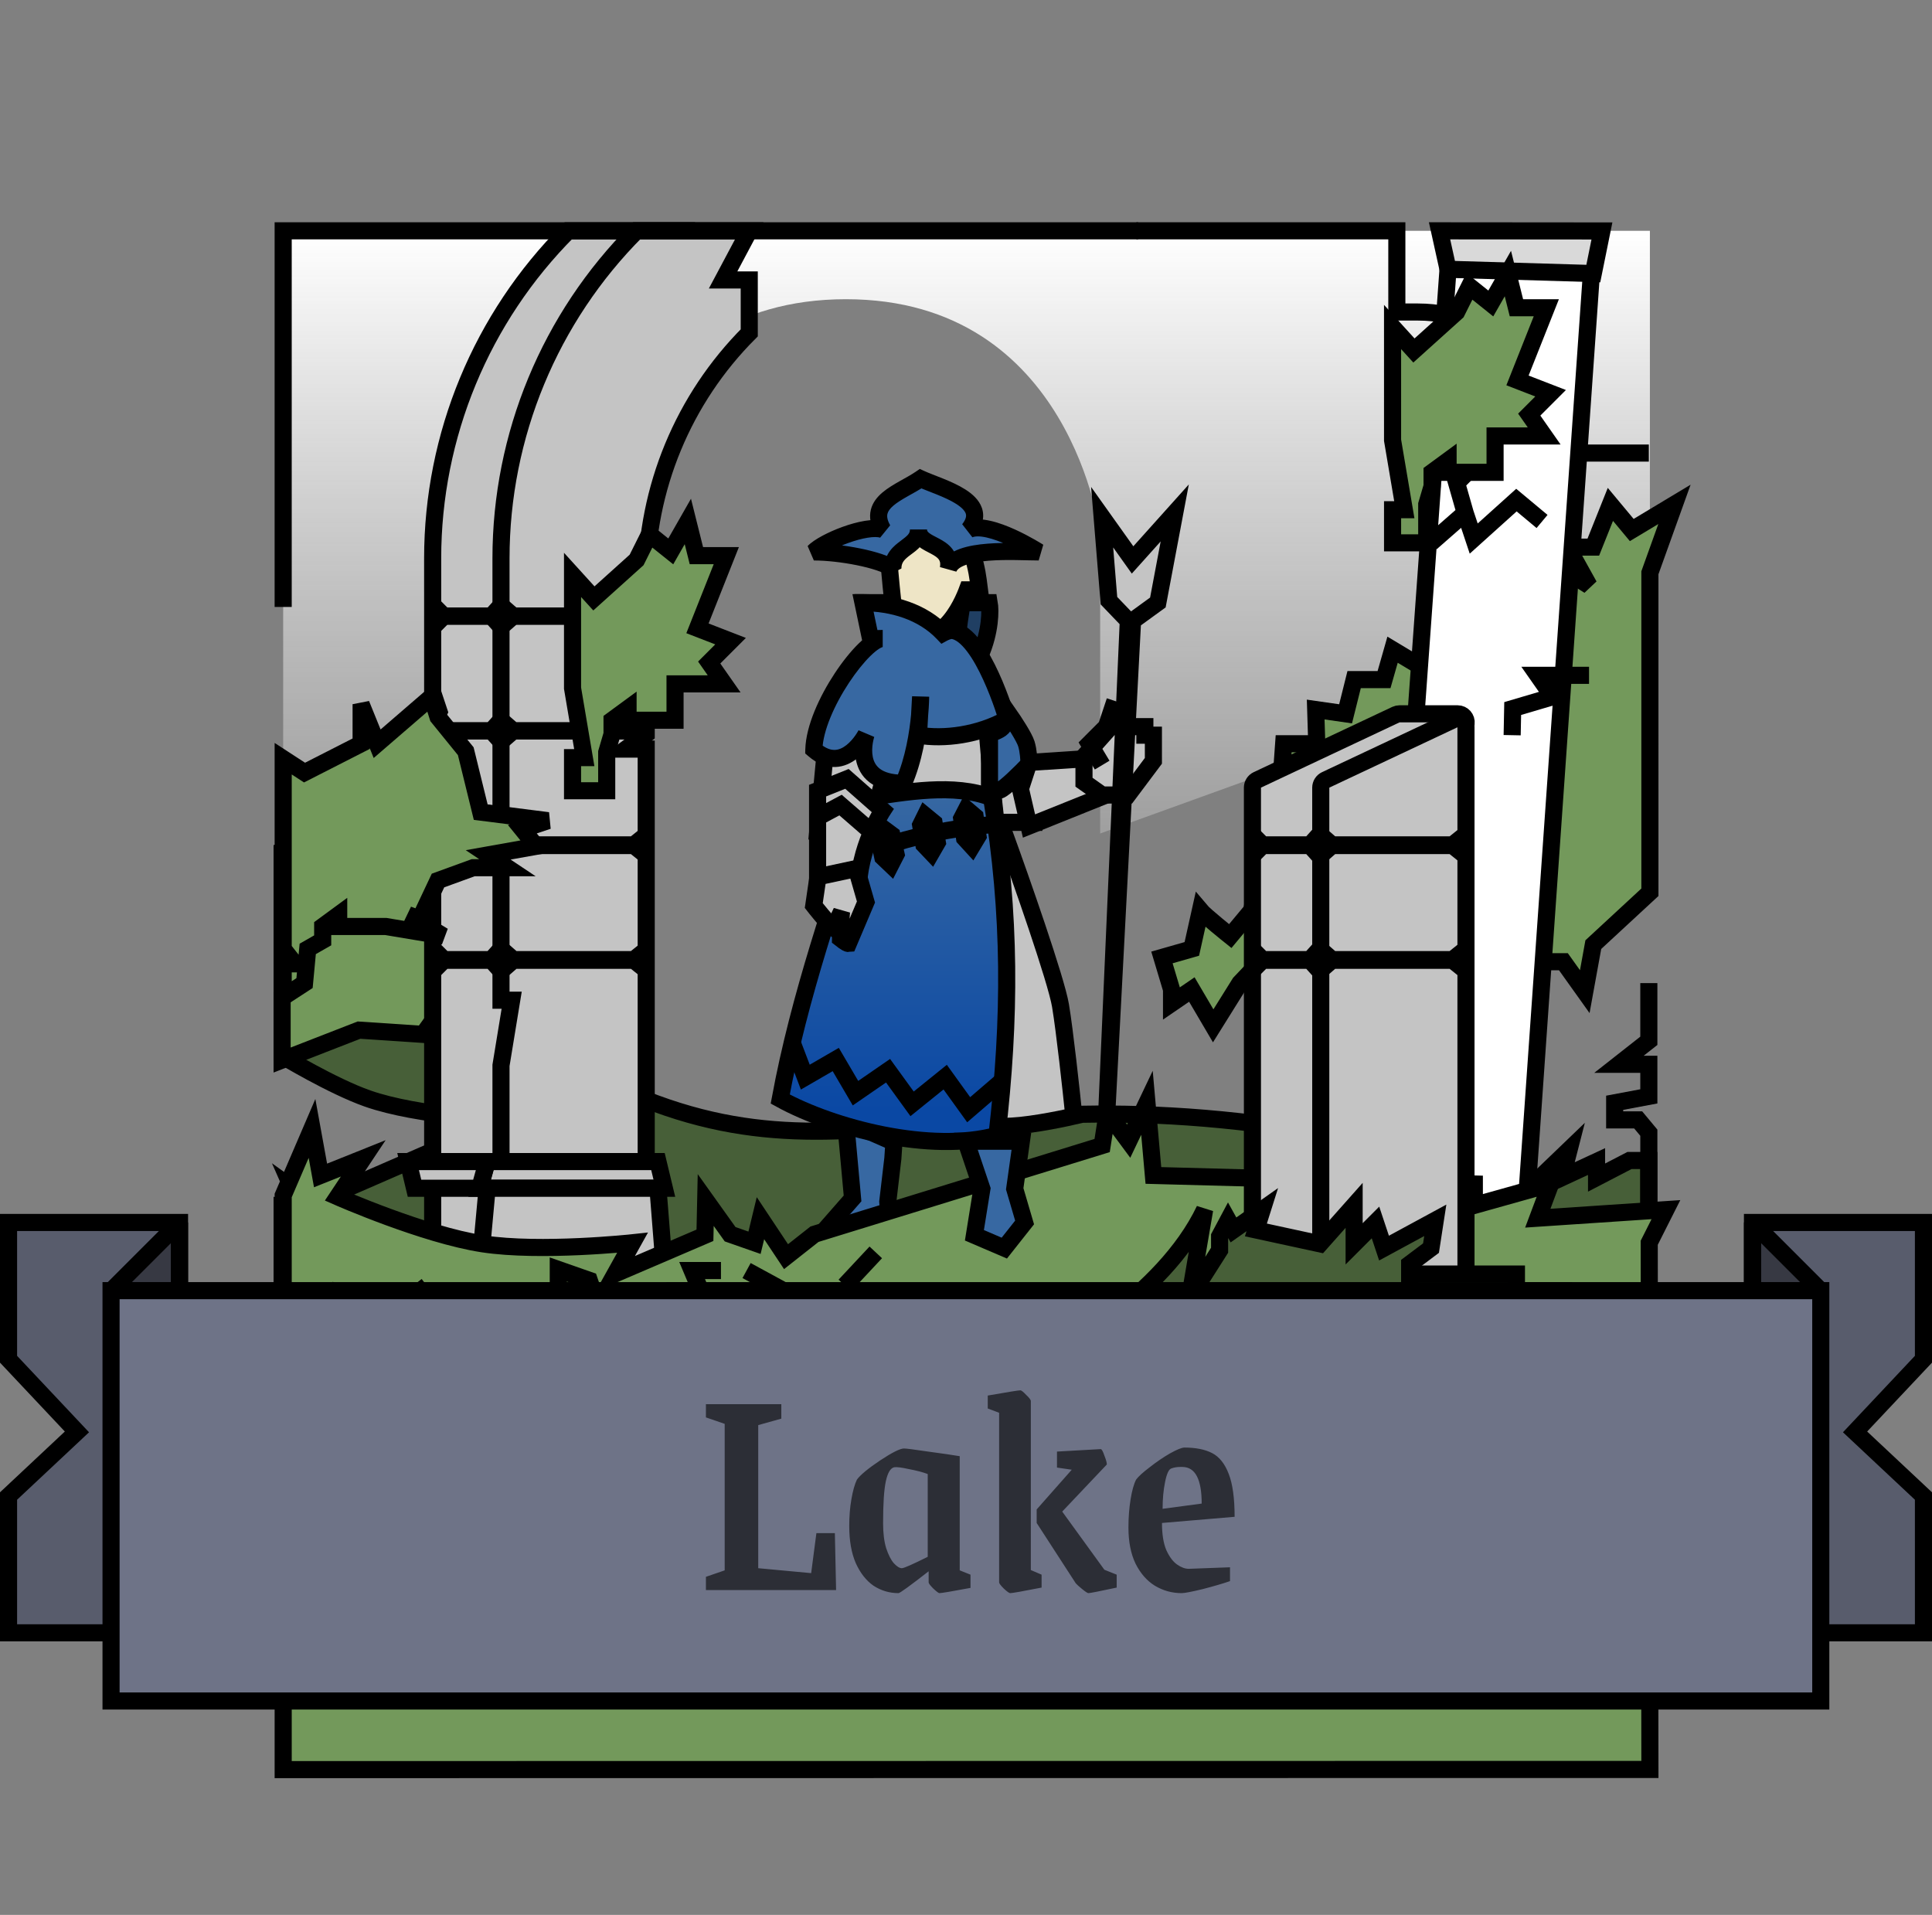 <svg width="226" height="224" viewBox="0 0 226 224" fill="none" xmlns="http://www.w3.org/2000/svg">
<rect x="0" y="0" width="226" height="224" fill="#808080" stroke="none"/>
<path d="M33.125 27H193L193 74.25L128.694 97.5L128.694 62.5C128.694 62.5 125.428 35 98.949 35C72.469 35 67.834 62.5 67.834 62.5L33.125 99.851L33.125 27Z" fill="url(#paint0_linear_3653_100595)"/>
<path d="M132.922 27L163.398 27L163.398 36.5L165.883 36.5C174.996 36.5 182.383 43.887 182.383 53V53L192.875 53" stroke="black" stroke-width="2"/>
<path d="M186.761 135.875L186.761 137.75L190.615 135.75H192.876L192.876 175H33.001L33.001 141.375L35.618 142.25L34.19 139L37.521 141.375L37.521 139.875L40.614 139L58.98 131C58.98 131 48.955 130.596 42.993 128.5C38.876 127.053 33 123.5 33 123.5L33 117L50.487 116C50.487 116 64.005 123.775 73.969 128C103.445 140.5 117.434 120 179.386 138.5L183.55 134.5L182.717 137.75L186.761 135.875Z" fill="#475F38" stroke="black" stroke-width="2"/>
<path d="M145.038 115L147.411 112.5H182.884L185.382 116L186.381 110.5L193.001 104.375L193 67L195.873 59L190.877 62L188.379 59L186.381 64H183.383L185.881 68.5L183.508 67L165.397 77.5L162.899 76L161.9 79.5H158.402L157.403 83.5L153.906 83L154.031 87H150.159L149.909 90.5L146.412 106.5L143.914 109.5C143.914 109.5 140.916 107.1 140.417 106.5L139.417 111L135.92 112L137.044 115.75L137.044 117.375L139.418 115.75L141.916 120L145.038 115Z" fill="#73995B" stroke="black" stroke-width="2"/>
<path d="M61.291 94.563L58.73 95L33.001 99.688L33.001 124L41.994 120.5L49.488 121L62.415 103L59.168 102.563H58.293L59.168 101.438L59.168 99.875L59.792 96.938L61.291 94.563Z" fill="#73995B" stroke="black" stroke-width="2"/>
<path d="M161.899 149.613L176.846 150.68C177.397 150.72 177.876 150.304 177.914 149.753L186.347 29.269C186.388 28.69 185.929 28.199 185.349 28.199L170.552 28.199C170.028 28.199 169.592 28.604 169.555 29.127L160.972 148.543C160.933 149.095 161.348 149.573 161.899 149.613Z" fill="white" stroke="black" stroke-width="2"/>
<path d="M187.39 27.017L168.394 27.001L169.388 31.5L186.38 32L187.39 27.017Z" fill="#D9D9D9" stroke="black" stroke-width="2"/>
<path d="M115.997 91.617L116.507 96.198L120.932 96.198L120.932 89.867C118.986 89.867 116.927 88.01 116.927 88.01L115.997 91.617Z" fill="#C4C4C4" stroke="black" stroke-width="2"/>
<path d="M67.599 148.5H50.612L50.612 95.688L50.612 84.75L51.361 83.25L50.612 81L50.612 69.281L50.611 65.317C50.611 50.947 56.317 37.165 66.474 27H79.651L76.591 32.75H79.651L79.651 38.938C71.933 46.661 67.598 57.134 67.598 68.052L67.599 148.5Z" fill="#C4C4C4" stroke="black" stroke-width="2"/>
<path d="M75.592 148.5H58.606L58.605 124.625L59.855 117H58.605L58.605 95.688L58.605 65.317C58.605 50.947 64.311 37.165 74.468 27H87.645L84.585 32.75H87.645L87.645 38.938C79.927 46.661 75.592 57.134 75.592 68.052L75.592 75.375L75.592 85.875L73.219 87.625H75.592L75.592 99.75L75.592 148.5Z" fill="#C4C4C4" stroke="black" stroke-width="2"/>
<path d="M76.966 135.875H56.982L56.107 139H77.716L76.966 135.875Z" fill="#C4C4C4" stroke="black" stroke-width="2"/>
<path d="M47.739 135.875H56.982L56.108 139H48.489L47.739 135.875Z" fill="#C4C4C4" stroke="black" stroke-width="2"/>
<path d="M76.966 139H56.982L56.108 148.5H77.716L76.966 139Z" fill="#C4C4C4" stroke="black" stroke-width="2"/>
<path d="M115.717 70.5H101.353L103.445 76.656H114.655C115.879 73.856 115.873 71.385 115.717 70.5Z" fill="#203F63" stroke="black" stroke-width="2"/>
<path d="M112.126 74.313C111.976 73.963 112.396 71.417 112.625 70.188H107.692L107.692 74.313H112.126Z" fill="#EEE5C6" stroke="black" stroke-width="2"/>
<path d="M95.951 144.5L99.729 140.187L98.906 131.13L104.569 133.625L104.445 135.5L103.851 140.562L103.945 142L95.951 144.5Z" fill="#3768A2" stroke="black" stroke-width="2"/>
<path d="M185.881 79H179.885L181.634 81.5L176.95 82.883L176.888 86" stroke="black" stroke-width="2"/>
<path d="M124.054 117.625C123.555 114.625 119.433 102.875 117.434 97.375L116.435 96.5L115.436 85L101.447 84L111.564 131.75H117.435C119.683 131.8 123.825 130.979 125.616 130.563C125.303 127.5 124.554 120.625 124.054 117.625Z" fill="#C4C4C4" stroke="black" stroke-width="2"/>
<path d="M105.506 71C104.548 71.287 104.548 71.287 104.548 71.287L104.548 71.288L104.548 71.289L104.549 71.291L104.552 71.299L104.56 71.326C104.567 71.35 104.577 71.383 104.591 71.424C104.617 71.507 104.655 71.624 104.703 71.763C104.798 72.041 104.934 72.417 105.098 72.799C105.257 73.172 105.46 73.593 105.694 73.937C105.811 74.108 105.962 74.299 106.152 74.458C106.333 74.61 106.647 74.813 107.067 74.813C109.474 74.813 111.076 72.93 111.989 71.425C112.468 70.636 112.818 69.856 113.047 69.276C113.085 69.179 113.121 69.086 113.153 69H113.437H114.574L114.429 67.872C114.298 66.853 113.965 65.167 113.306 63.706C112.686 62.331 111.554 60.688 109.628 60.688C108.072 60.688 106.811 61.314 105.889 62.058C104.979 62.794 104.356 63.677 104.046 64.311L103.936 64.535L103.944 64.784C103.977 65.739 104.121 67.333 104.253 68.662C104.32 69.332 104.385 69.944 104.433 70.389C104.457 70.611 104.477 70.792 104.49 70.917L104.507 71.061L104.511 71.099L104.512 71.109L104.512 71.112L104.512 71.112L104.512 71.112L105.506 71ZM105.506 71L104.548 71.287L104.522 71.201L104.512 71.112L105.506 71Z" fill="#EEE5C6" stroke="black" stroke-width="2"/>
<path d="M91.268 128.562C97.476 131.975 108.879 134.937 116.623 132.812C118.212 119.122 118.258 106.985 115.998 93.312C111.524 91.59 106.022 92.668 101.385 93.312C97.563 105.058 93.52 116.421 91.268 128.562Z" fill="url(#paint1_linear_3653_100595)" stroke="black" stroke-width="2"/>
<path d="M120.057 87C119.807 86.2 118.579 84.334 117.996 83.5C117.892 83.792 117.622 84.488 117.372 84.938C117.122 85.388 116.185 85.709 115.748 85.813L115.748 92.438C115.915 92.5 116.385 92.588 116.935 92.438C117.484 92.288 119.454 90.334 120.369 89.375C120.369 88.917 120.307 87.8 120.057 87Z" fill="#3768A2" stroke="black" stroke-width="2"/>
<path d="M101.469 84.398L96.781 85.344L95.651 97.299L101.95 97.895C102.446 92.637 104.819 87.25 104.819 87.25L101.469 84.398Z" fill="#C4C4C4" stroke="black" stroke-width="2"/>
<path d="M128.925 88.625L120.369 89.188L119.365 92.277L120.369 96.625L128.925 93.188L128.925 90.906L128.925 88.625Z" fill="#C4C4C4" stroke="black" stroke-width="2"/>
<path d="M102.946 75C104.32 75.167 107.442 76.088 108.941 78.438C110.44 80.788 111.98 84.292 112.563 85.75" stroke="black" stroke-width="2"/>
<path d="M92.704 122.063L94.203 126L97.763 123.938L100.073 127.875L103.883 125.25L106.693 129.125L110.565 126L113.313 129.813L117.31 126.375" stroke="black" stroke-width="2"/>
<path d="M112.492 95.754L113.057 94.66L114.068 95.522L114.405 97.809L113.696 98.988L112.83 98.042L112.492 95.754Z" stroke="black" stroke-width="2"/>
<path d="M107.695 96.522L108.24 95.418L109.266 96.261L109.645 98.542L108.957 99.733L108.074 98.803L107.695 96.522Z" stroke="black" stroke-width="2"/>
<path d="M116.435 96.438C116.435 96.438 108.754 96.875 102.134 99.5" stroke="black" stroke-width="2"/>
<path d="M102.773 98.009L103.262 96.879L104.329 97.67L104.821 99.929L104.193 101.154L103.265 100.269L102.773 98.009Z" stroke="black" stroke-width="2"/>
<path d="M99.073 91.112L95.639 92.487L95.639 95.611L95.639 104.424H100.385C100.385 99.174 103.258 94.799 103.258 94.799L99.073 91.112Z" fill="#C4C4C4"/>
<path d="M95.639 95.611L98.324 94.174L101.87 97.253M95.639 92.487L99.073 91.112L103.258 94.799C103.258 94.799 100.385 99.174 100.385 104.424C98.324 104.424 97.45 104.424 95.639 104.424L95.639 92.487Z" stroke="black" stroke-width="2"/>
<path d="M95.193 105.928L95.684 102.563L100.173 101.6L101.298 105.513L99.24 110.365C99.053 110.384 98.319 109.796 98.319 109.796C98.319 109.796 98.337 107.576 98.442 106.637L97.534 108.558C96.805 108.011 95.193 105.928 95.193 105.928Z" fill="#C4C4C4" stroke="black" stroke-width="2"/>
<path d="M95.202 87.687C95.327 82.687 101.134 74.688 103.258 74.688C102.612 74.688 101.839 74.755 101.839 74.755L100.947 70.5C104.355 70.5 107.919 71.536 110.315 74.062C110.544 73.938 111.089 73.7 111.439 73.75C114.932 74.249 117.809 84.125 117.809 84.125C114.437 86 110.44 86.5 107.442 86L107.572 83.668C107.385 85.706 106.909 88.85 105.694 91.625C99.324 91.625 101.322 85.875 101.322 85.875C101.322 85.875 98.824 90.812 95.202 87.687Z" fill="#3768A2"/>
<path d="M107.442 61.938C107.442 64.063 111.439 63.5 110.939 66.5C111.939 64 118.815 64.563 121.501 64.563C121.501 64.563 115.748 60.875 113.343 61.938C115.99 58.547 110.054 57.09 107.692 56C105.275 57.641 101.43 58.686 103.258 61.938C101.259 61.313 96.326 63.375 95.202 64.563C98.262 64.563 102.946 65.438 104.444 66.5C104.444 64 107.442 64.063 107.442 61.938Z" fill="#3768A2"/>
<path d="M95.202 87.687L94.202 87.662L94.19 88.135L94.549 88.445L95.202 87.687ZM101.322 85.875L102.267 86.203L100.43 85.424L101.322 85.875ZM105.694 91.625L105.694 92.625H106.347L106.61 92.026L105.694 91.625ZM107.692 81.5L108.692 81.5L106.693 81.445L107.692 81.5ZM107.442 86L106.444 85.945L106.394 86.839L107.278 86.987L107.442 86ZM111.439 73.75L111.58 72.76L111.58 72.76L111.439 73.75ZM110.315 74.062L109.589 74.751L110.118 75.309L110.794 74.94L110.315 74.062ZM100.947 70.5L100.947 69.5L99.716 69.5L99.969 70.705L100.947 70.5ZM101.839 74.755L100.86 74.96L101.042 75.828L101.926 75.751L101.839 74.755ZM110.939 66.5L109.953 66.336L111.868 66.871L110.939 66.5ZM104.444 66.5L103.866 67.316L105.444 66.5H104.444ZM113.343 61.938L112.555 61.322L113.748 62.852L113.343 61.938ZM121.501 64.563L121.501 65.563L122.04 63.721L121.501 64.563ZM95.202 64.563L94.475 63.875L95.202 65.563L95.202 64.563ZM103.258 61.938L102.959 62.892L104.129 61.448L103.258 61.938ZM117.809 84.125L118.295 84.999L118.992 84.611L118.769 83.845L117.809 84.125ZM107.692 56L108.111 55.092L107.597 54.855L107.13 55.173L107.692 56ZM103.258 73.688C102.71 73.688 102.192 73.931 101.774 74.195C101.331 74.474 100.874 74.858 100.421 75.301C99.513 76.191 98.54 77.406 97.646 78.761C95.884 81.431 94.272 84.875 94.202 87.662L96.201 87.712C96.257 85.5 97.611 82.444 99.315 79.863C100.153 78.594 101.039 77.496 101.821 76.73C102.213 76.345 102.558 76.065 102.841 75.887C103.147 75.694 103.275 75.688 103.258 75.688L103.258 73.688ZM94.549 88.445C95.603 89.354 96.674 89.755 97.718 89.722C98.741 89.69 99.593 89.245 100.237 88.74C100.88 88.237 101.37 87.632 101.693 87.172C101.857 86.939 101.984 86.735 102.071 86.586C102.114 86.511 102.148 86.45 102.172 86.406C102.184 86.384 102.194 86.366 102.201 86.353C102.204 86.346 102.207 86.34 102.209 86.336C102.211 86.334 102.211 86.332 102.212 86.33C102.213 86.329 102.213 86.329 102.213 86.328C102.214 86.328 102.214 86.327 102.214 86.327C102.214 86.327 102.214 86.326 101.322 85.875C100.43 85.424 100.43 85.423 100.43 85.423C100.43 85.423 100.43 85.422 100.43 85.422C100.43 85.422 100.431 85.422 100.431 85.422C100.431 85.421 100.431 85.421 100.431 85.421C100.431 85.422 100.43 85.423 100.429 85.426C100.426 85.431 100.421 85.44 100.414 85.453C100.399 85.48 100.376 85.522 100.344 85.576C100.28 85.685 100.184 85.842 100.057 86.023C99.798 86.391 99.438 86.826 99.004 87.166C98.57 87.505 98.118 87.709 97.655 87.723C97.211 87.737 96.612 87.583 95.855 86.93L94.549 88.445ZM106.61 92.026C107.888 89.107 108.377 85.838 108.567 83.759L106.576 83.576C106.393 85.573 105.93 88.594 104.778 91.224L106.61 92.026ZM108.567 83.759C108.629 83.083 108.66 82.523 108.676 82.131C108.684 81.935 108.688 81.78 108.69 81.673C108.691 81.619 108.691 81.577 108.691 81.548C108.692 81.534 108.692 81.523 108.692 81.514C108.692 81.51 108.692 81.507 108.692 81.505C108.692 81.504 108.692 81.503 108.692 81.502C108.692 81.501 108.692 81.501 108.692 81.501C108.692 81.501 108.692 81.501 108.692 81.5C108.692 81.5 108.692 81.5 108.692 81.5C108.692 81.5 108.692 81.5 107.692 81.5C106.692 81.5 106.692 81.5 106.692 81.5C106.692 81.5 106.692 81.5 106.692 81.5C106.692 81.5 106.692 81.5 106.692 81.5C106.692 81.5 106.692 81.5 106.692 81.5C106.692 81.5 106.692 81.5 106.692 81.5C106.692 81.501 106.692 81.503 106.692 81.506C106.692 81.511 106.692 81.519 106.692 81.53C106.691 81.553 106.691 81.588 106.69 81.635C106.688 81.73 106.685 81.87 106.678 82.052C106.663 82.415 106.634 82.939 106.576 83.576L108.567 83.759ZM106.693 81.445L106.573 83.612L108.57 83.723L108.69 81.555L106.693 81.445ZM106.573 83.612L106.444 85.945L108.441 86.055L108.57 83.723L106.573 83.612ZM111.58 72.76C111.167 72.701 110.759 72.812 110.519 72.891C110.246 72.981 109.997 73.097 109.836 73.185L110.794 74.94C110.862 74.903 111 74.838 111.144 74.79C111.215 74.767 111.271 74.753 111.311 74.747C111.356 74.739 111.346 74.747 111.297 74.74L111.58 72.76ZM99.969 70.705L100.86 74.96L102.817 74.55L101.926 70.295L99.969 70.705ZM101.839 74.755C101.926 75.751 101.925 75.751 101.925 75.751C101.925 75.751 101.925 75.751 101.925 75.751C101.925 75.751 101.925 75.751 101.925 75.751C101.925 75.751 101.925 75.751 101.926 75.751C101.926 75.751 101.926 75.751 101.927 75.751C101.928 75.751 101.93 75.751 101.932 75.751C101.937 75.75 101.945 75.749 101.955 75.749C101.976 75.747 102.007 75.745 102.046 75.742C102.125 75.736 102.236 75.727 102.368 75.719C102.633 75.703 102.965 75.688 103.258 75.688L103.258 73.688C102.905 73.688 102.527 73.706 102.245 73.723C102.102 73.732 101.98 73.741 101.893 73.747C101.85 73.751 101.815 73.753 101.791 73.755C101.779 73.756 101.77 73.757 101.763 73.758C101.76 73.758 101.757 73.758 101.755 73.758C101.754 73.758 101.754 73.759 101.753 73.759C101.753 73.759 101.753 73.759 101.752 73.759C101.752 73.759 101.752 73.759 101.752 73.759C101.752 73.759 101.752 73.759 101.752 73.759C101.752 73.759 101.752 73.759 101.839 74.755ZM111.926 66.664C112.09 65.676 111.89 64.863 111.401 64.217C110.954 63.626 110.326 63.263 109.849 63.008C109.298 62.714 108.955 62.561 108.683 62.344C108.479 62.181 108.442 62.08 108.442 61.938H106.442C106.442 62.858 106.905 63.484 107.435 63.907C107.897 64.275 108.522 64.567 108.907 64.773C109.367 65.018 109.645 65.21 109.806 65.424C109.926 65.582 110.038 65.824 109.953 66.336L111.926 66.664ZM106.442 61.938C106.442 62.417 106.191 62.642 105.343 63.279C104.585 63.847 103.444 64.722 103.444 66.5H105.444C105.444 65.778 105.802 65.434 106.544 64.878C107.195 64.389 108.442 63.583 108.442 61.938H106.442ZM101.322 85.875C100.377 85.547 100.377 85.547 100.377 85.548C100.377 85.548 100.377 85.549 100.377 85.549C100.376 85.55 100.376 85.55 100.376 85.552C100.375 85.553 100.374 85.556 100.373 85.558C100.372 85.564 100.369 85.57 100.367 85.579C100.361 85.595 100.354 85.616 100.346 85.643C100.329 85.697 100.307 85.771 100.283 85.863C100.233 86.047 100.172 86.305 100.122 86.613C100.024 87.219 99.958 88.07 100.14 88.952C100.325 89.849 100.775 90.805 101.718 91.522C102.651 92.233 103.957 92.625 105.694 92.625L105.694 90.625C104.246 90.625 103.412 90.299 102.929 89.931C102.455 89.57 102.21 89.088 102.098 88.548C101.984 87.992 102.019 87.406 102.096 86.934C102.134 86.703 102.179 86.512 102.214 86.381C102.232 86.316 102.247 86.267 102.256 86.236C102.261 86.221 102.264 86.21 102.266 86.205C102.267 86.202 102.268 86.2 102.268 86.2C102.268 86.2 102.268 86.2 102.267 86.201C102.267 86.201 102.267 86.201 102.267 86.202C102.267 86.202 102.267 86.202 102.267 86.202C102.267 86.203 102.267 86.203 101.322 85.875ZM113.748 62.852C114.048 62.719 114.595 62.692 115.414 62.875C116.197 63.051 117.071 63.382 117.91 63.762C118.743 64.14 119.509 64.552 120.069 64.872C120.348 65.031 120.573 65.166 120.728 65.26C120.806 65.307 120.865 65.344 120.905 65.369C120.924 65.381 120.939 65.391 120.949 65.397C120.953 65.4 120.957 65.402 120.959 65.403C120.96 65.404 120.961 65.404 120.961 65.404C120.961 65.405 120.961 65.405 120.961 65.405C120.961 65.405 120.961 65.405 120.961 65.405C120.961 65.405 120.961 65.404 121.501 64.563C122.04 63.721 122.04 63.721 122.04 63.721C122.04 63.721 122.04 63.72 122.039 63.72C122.039 63.72 122.039 63.72 122.038 63.719C122.037 63.719 122.036 63.718 122.034 63.717C122.03 63.715 122.025 63.711 122.019 63.707C122.007 63.7 121.989 63.688 121.966 63.674C121.92 63.645 121.854 63.604 121.769 63.552C121.6 63.449 121.358 63.304 121.06 63.135C120.465 62.795 119.643 62.352 118.737 61.941C117.837 61.533 116.823 61.141 115.851 60.924C114.915 60.714 113.841 60.624 112.939 61.023L113.748 62.852ZM105.023 65.684C104.527 65.332 103.841 65.041 103.113 64.8C102.367 64.553 101.505 64.334 100.606 64.153C98.815 63.791 96.811 63.563 95.202 63.563L95.202 65.563C96.652 65.563 98.52 65.772 100.211 66.113C101.053 66.283 101.834 66.483 102.483 66.698C103.151 66.92 103.613 67.136 103.866 67.316L105.023 65.684ZM95.928 65.25C96.095 65.074 96.497 64.783 97.127 64.444C97.732 64.119 98.472 63.789 99.241 63.511C100.013 63.233 100.791 63.016 101.475 62.904C102.186 62.788 102.684 62.806 102.959 62.892L103.556 60.983C102.833 60.757 101.964 60.798 101.153 60.93C100.315 61.067 99.414 61.322 98.562 61.63C97.708 61.938 96.878 62.307 96.18 62.683C95.507 63.045 94.87 63.458 94.475 63.875L95.928 65.25ZM117.809 84.125C118.769 83.845 118.769 83.845 118.769 83.845C118.769 83.845 118.769 83.845 118.769 83.844C118.769 83.844 118.768 83.843 118.768 83.842C118.768 83.841 118.767 83.839 118.766 83.836C118.765 83.83 118.762 83.822 118.759 83.812C118.753 83.792 118.744 83.762 118.733 83.724C118.71 83.648 118.676 83.538 118.632 83.399C118.544 83.12 118.415 82.723 118.249 82.246C117.919 81.294 117.439 80.013 116.843 78.71C116.252 77.414 115.529 76.056 114.703 74.975C113.909 73.936 112.864 72.944 111.58 72.76L111.297 74.74C111.76 74.806 112.385 75.236 113.113 76.189C113.809 77.099 114.46 78.304 115.024 79.54C115.585 80.768 116.042 81.987 116.36 82.902C116.519 83.359 116.642 83.737 116.725 84.001C116.766 84.132 116.798 84.235 116.819 84.304C116.829 84.338 116.837 84.364 116.842 84.381C116.844 84.39 116.846 84.396 116.847 84.4C116.848 84.402 116.848 84.403 116.849 84.404C116.849 84.404 116.849 84.405 116.849 84.405C116.849 84.405 116.849 84.405 116.849 84.405C116.849 84.405 116.849 84.405 117.809 84.125ZM107.273 56.908C107.89 57.193 108.777 57.518 109.568 57.838C110.406 58.177 111.215 58.539 111.858 58.949C112.524 59.374 112.857 59.755 112.966 60.064C113.042 60.281 113.076 60.656 112.555 61.322L114.132 62.553C114.935 61.524 115.219 60.446 114.853 59.401C114.519 58.45 113.716 57.762 112.934 57.263C112.128 56.749 111.176 56.331 110.319 55.984C109.415 55.618 108.675 55.352 108.111 55.092L107.273 56.908ZM104.129 61.448C103.759 60.788 103.746 60.374 103.811 60.105C103.882 59.814 104.092 59.497 104.528 59.129C104.966 58.76 105.541 58.414 106.214 58.033C106.858 57.67 107.605 57.268 108.253 56.828L107.13 55.173C106.57 55.553 105.93 55.897 105.23 56.292C104.56 56.671 103.835 57.097 103.238 57.6C102.639 58.106 102.079 58.763 101.868 59.633C101.651 60.526 101.843 61.461 102.386 62.428L104.129 61.448ZM121.501 63.563C120.248 63.563 117.738 63.421 115.509 63.597C114.385 63.686 113.244 63.859 112.294 64.202C111.366 64.537 110.419 65.109 110.011 66.129L111.868 66.871C111.96 66.641 112.246 66.346 112.973 66.083C113.677 65.829 114.611 65.674 115.666 65.591C117.797 65.423 120.067 65.563 121.501 65.563L121.501 63.563ZM111.04 73.375C108.397 70.586 104.529 69.5 100.947 69.5L100.947 71.5C104.181 71.5 107.442 72.486 109.589 74.751L111.04 73.375ZM107.278 86.987C110.489 87.522 114.716 86.989 118.295 84.999L117.323 83.251C114.158 85.011 110.391 85.478 107.607 85.014L107.278 86.987Z" fill="black"/>
<path d="M50.674 113.581L51.923 112.331H57.481L58.606 113.581L60.042 112.331H74.156L75.717 113.581" stroke="black" stroke-width="2"/>
<path d="M50.674 111L51.923 112.25H57.481L58.606 111L60.042 112.25H74.156L75.717 111" stroke="black" stroke-width="2"/>
<path d="M50.674 100.161L51.923 98.911H57.481L58.606 100.161L60.042 98.911H74.156L75.717 100.161" stroke="black" stroke-width="2"/>
<path d="M50.674 97.58L51.923 98.83H57.481L58.606 97.58L60.042 98.83H74.156L75.717 97.58" stroke="black" stroke-width="2"/>
<path d="M50.674 86.742L51.923 85.492H57.481L58.605 86.742L60.041 85.492H74.156L75.717 86.742" stroke="black" stroke-width="2"/>
<path d="M50.674 84.242L51.923 85.492H57.481L58.605 84.242L60.041 85.492H74.156L75.717 84.242" stroke="black" stroke-width="2"/>
<path d="M50.674 73.322L51.923 72.072H57.481L58.605 73.322L60.041 72.072H74.156L75.717 73.322" stroke="black" stroke-width="2"/>
<path d="M50.674 70.822L51.923 72.072H57.481L58.605 70.822L60.041 72.072H74.156L75.717 70.822" stroke="black" stroke-width="2"/>
<path d="M134.921 86H133.922L133.922 85H129.925L126.802 88.5L126.802 91.5L128.926 93H131.923L134.921 89L134.921 86Z" fill="#C4C4C4" stroke="black" stroke-width="2"/>
<path d="M171.392 50L172.391 54.5L170.393 56.5L171.392 60M167.395 63.5L171.392 60M171.392 60L172.391 63L177.387 58.5L180.385 61" stroke="black" stroke-width="2"/>
<path d="M133.141 27L33.125 27L33.125 71" stroke="black" stroke-width="2"/>
<path d="M192.876 143L192.876 132.5L191.627 131H188.879L188.879 129L192.876 128.25L192.876 124.5H189.379L192.876 121.75L192.876 115" stroke="black" stroke-width="2"/>
<path d="M36.498 132L33.126 139.844L33.126 207.004L193.001 206.984L192.922 145.375L194.874 141.5L179.886 142.5L181.385 138.5L172.465 141L172.465 138.5L134.921 137.5L134.169 129L132.028 133.5L129.531 130.125L128.926 134L95.278 144.375L91.948 147L88.957 142.5L88.261 145.375L85.407 144.375L82.552 140.375L82.462 144.5L71.97 149L73.989 145.375C73.989 145.375 63.241 146.531 56.482 145.5C49.59 144.448 39.496 140 39.496 140L42.493 135.5L37.497 137.5L36.498 132Z" fill="#73995B" stroke="black" stroke-width="2"/>
<path d="M84.336 148.625H80.963L81.963 151H78.965L78.965 152.5" stroke="black" stroke-width="2"/>
<path d="M61.59 155.214H65.307L67.974 157.5L71.018 155.94L65.307 152.22L65.306 148.5L68.933 149.77L70.021 152.946M48.535 150.224L50.077 152.22L47.357 152.946L47.357 155.214L50.077 155.94L43.549 157.119L44.275 154.579L39.923 151.766L39.923 155.214L39.017 157.119" stroke="black" stroke-width="2"/>
<path d="M118.698 139.063L119.479 133.5L112.984 133.5L114.858 139.063L113.983 144.5L117.481 146L119.854 143L118.698 139.063Z" fill="#3768A2" stroke="black" stroke-width="2"/>
<path d="M147.506 149.031H162.609C163.114 149.031 163.539 148.655 163.602 148.155L171.502 84.624C171.577 84.027 171.111 83.5 170.51 83.5H163.716C163.569 83.5 163.423 83.533 163.29 83.595L147.079 91.23C146.729 91.395 146.506 91.747 146.506 92.135L146.506 148.031C146.506 148.584 146.954 149.031 147.506 149.031Z" fill="#C4C4C4" stroke="black" stroke-width="2"/>
<path d="M155.499 149.031H171.486L171.486 85.076C171.486 84.343 170.723 83.859 170.06 84.172L155.073 91.23C154.723 91.395 154.499 91.747 154.499 92.135L154.499 148.031C154.499 148.584 154.947 149.031 155.499 149.031Z" fill="#C4C4C4"/>
<path d="M171.486 149.031H155.499C154.947 149.031 154.499 148.584 154.499 148.031L154.499 92.135C154.499 91.747 154.723 91.395 155.073 91.23L170.06 84.172C170.723 83.859 171.486 84.343 171.486 85.076L171.486 149.031ZM171.486 149.031H177.388L177.388 151H183.883" stroke="black" stroke-width="2"/>
<path d="M146.443 100.161L147.692 98.911H153.25L154.374 100.161L155.811 98.911H169.925L171.486 100.161" stroke="black" stroke-width="2"/>
<path d="M146.443 97.58L147.692 98.83H153.25L154.374 97.58L155.811 98.83H169.925L171.486 97.58" stroke="black" stroke-width="2"/>
<path d="M146.443 113.581L147.692 112.331H153.25L154.374 113.581L155.811 112.331H169.925L171.486 113.581" stroke="black" stroke-width="2"/>
<path d="M146.443 111L147.692 112.25H153.25L154.374 111L155.811 112.25H169.925L171.486 111" stroke="black" stroke-width="2"/>
<path d="M116.935 155L115.436 157.25L134.671 181.125L166.396 163.5L182.384 162L164.897 151.75L164.897 147.875L167.395 146L167.895 142.75L161.9 146L160.901 143L158.403 145.5L158.402 141L154.406 145.5L146.911 143.875L147.661 141.5L144.289 143.875L143.664 142.75L142.665 144.625L142.665 146.25L139.168 151.75L140.916 141.5C135.996 151.81 123.18 158.189 123.18 159C123.18 159.8 121.681 156.667 120.932 155L120.058 155.75L116.935 155Z" fill="#475F38"/>
<path d="M87.333 148.625L94.453 152.5L93.953 159M102.446 146.5L98.824 150.375M115.436 152.75L115.436 157.25M115.436 157.25L116.935 155L120.058 155.75L120.932 155C121.681 156.667 123.18 159.8 123.18 159C123.18 158.189 135.996 151.81 140.916 141.5L139.168 151.75L142.665 146.25L142.665 144.625L143.664 142.75L144.289 143.875L147.661 141.5L146.911 143.875L154.406 145.5L158.402 141L158.403 145.5L160.901 143L161.9 146L167.895 142.75L167.395 146L164.897 147.875L164.897 151.75L182.384 162L166.396 163.5L134.671 181.125L115.436 157.25Z" stroke="black" stroke-width="2"/>
<path d="M131.985 72.625L129.425 131L132.485 72.625L135.444 70.477L137.419 60L132.485 65.5L128.925 60.5L129.722 70.266L131.985 72.625Z" fill="#C4C4C4" stroke="black" stroke-width="2"/>
<path d="M130.424 82L129.425 85L127.427 87L128.926 89.5" stroke="black" stroke-width="2"/>
<path d="M42.243 82.375L42.243 87L35.624 90.375L33.126 88.75L33.126 111L34.5 112.75H33.126L33.126 116.625L35.624 115L35.998 111L37.747 110L37.747 108.375L39.621 107L39.621 108.375H45.116L51.861 109.5L47.739 107L49.113 107.5L51.236 103L55.358 101.5H59.355L57.107 100L62.727 99L61.104 97L64.101 96L56.233 95L54.484 87.875L51.236 83.875L50.487 81.5L44.117 87L42.243 82.375Z" fill="#73995B" stroke="black" stroke-width="2"/>
<path d="M75.967 62.5L74.468 65.5L69.472 70L66.974 67.25L66.974 80.5L68.348 88.625H66.974L66.974 92.5H70.971L70.971 88L71.595 85.875L71.595 84.25L73.469 82.875L73.469 84.25H78.964L78.964 80H84.71L82.961 77.5L85.459 75L81.587 73.5L84.96 65H81.462L80.463 61L78.465 64.5L75.967 62.5Z" fill="#73995B" stroke="black" stroke-width="2"/>
<path d="M171.891 33.5L170.393 36.5L165.397 41L162.898 38.25L162.899 51.5L164.273 59.625H162.899L162.899 63.5H166.895L166.895 59L167.52 56.875L167.52 55.25L169.393 53.875L169.393 55.25H174.889L174.889 51H180.635L178.886 48.5L181.384 46L177.512 44.5L180.884 36H177.387L176.388 32L174.389 35.5L171.891 33.5Z" fill="#73995B" stroke="black" stroke-width="2"/>
<path d="M21 143L1 143L1 159L9 167.5L1 175L1 191L11 191L21 191L21 143Z" fill="#6E7387"/>
<path d="M21 143L1 143L1 159L9 167.5L1 175L1 191L11 191L21 191L21 143Z" fill="black" fill-opacity="0.2"/>
<path d="M21 143L1 143L1 159L9 167.5L1 175L1 191L11 191L21 191L21 143Z" stroke="black" stroke-width="2"/>
<path d="M13 151L21 143L21 151L13 151Z" fill="black" fill-opacity="0.38" stroke="black" stroke-width="2" stroke-linejoin="bevel"/>
<path d="M205 143L225 143L225 159L217 167.5L225 175L225.001 191L215.001 191L205.001 191L205 143Z" fill="#6E7387"/>
<path d="M205 143L225 143L225 159L217 167.5L225 175L225.001 191L215.001 191L205.001 191L205 143Z" fill="black" fill-opacity="0.2"/>
<path d="M205 143L225 143L225 159L217 167.5L225 175L225.001 191L215.001 191L205.001 191L205 143Z" stroke="black" stroke-width="2"/>
<path d="M213.002 151L205.002 143L205.002 151L213.002 151Z" fill="black" fill-opacity="0.38" stroke="black" stroke-width="2" stroke-linejoin="bevel"/>
<path d="M212.99 150.977L12.99 150.977L12.99 198.977L212.99 198.977L212.99 150.977Z" fill="#6E7387" stroke="black" stroke-width="2"/>
<path d="M82.576 184.452L84.772 183.696L84.772 166.56L82.576 165.804L82.576 164.256L91.396 164.256L91.396 165.948L88.696 166.704L88.696 183.444L94.888 184.02L95.5 179.34L97.66 179.34L97.804 186L82.576 186L82.576 184.452ZM105.102 186.36C104.046 186.36 103.074 186.072 102.186 185.496C101.322 184.896 100.626 184.008 100.098 182.832C99.594 181.656 99.342 180.216 99.342 178.512C99.342 177.384 99.426 176.34 99.594 175.38C99.762 174.396 99.978 173.628 100.242 173.076C100.65 172.524 101.55 171.78 102.942 170.844C104.358 169.908 105.294 169.44 105.75 169.44C106.014 169.44 106.95 169.56 108.558 169.8C110.166 170.016 111.402 170.196 112.266 170.34L112.266 183.696L113.526 184.2L113.526 185.748C111.342 186.156 110.13 186.36 109.89 186.36C109.794 186.36 109.554 186.18 109.17 185.82C108.81 185.46 108.63 185.22 108.63 185.1L108.63 183.804C106.446 185.508 105.27 186.36 105.102 186.36ZM105.498 183.444C105.738 183.444 106.746 183 108.522 182.112L108.522 172.428C107.946 172.212 107.214 172.02 106.326 171.852C105.462 171.66 104.886 171.588 104.598 171.636C104.166 171.732 103.842 172.272 103.626 173.256C103.41 174.24 103.302 175.884 103.302 178.188C103.302 179.34 103.422 180.312 103.662 181.104C103.926 181.896 104.226 182.484 104.562 182.868C104.922 183.252 105.234 183.444 105.498 183.444ZM118.171 186.36C118.051 186.36 117.799 186.18 117.415 185.82C117.055 185.46 116.875 185.22 116.875 185.1L116.875 165.264L115.544 164.76L115.544 163.248C117.872 162.84 119.144 162.636 119.36 162.636C119.48 162.636 119.708 162.816 120.044 163.176C120.404 163.512 120.584 163.752 120.584 163.896L120.583 183.66L121.843 184.2L121.843 185.712C119.635 186.144 118.411 186.36 118.171 186.36ZM127.315 186.36C127.219 186.36 126.979 186.204 126.595 185.892C126.211 185.58 125.959 185.352 125.839 185.208L121.267 178.152L121.267 176.568L125.371 171.924L123.643 171.672L123.643 169.8L128.755 169.512C128.875 169.512 129.019 169.764 129.187 170.268C129.379 170.748 129.475 171.096 129.475 171.312L124.255 176.82L129.187 183.624L130.627 184.2L130.627 185.712C128.611 186.144 127.507 186.36 127.315 186.36ZM138.23 186.36C137.102 186.36 136.058 186.072 135.098 185.496C134.162 184.92 133.406 184.056 132.83 182.904C132.278 181.752 132.002 180.348 132.002 178.692C132.002 177.516 132.086 176.412 132.254 175.38C132.422 174.348 132.638 173.58 132.902 173.076C133.166 172.716 133.694 172.236 134.486 171.636C135.278 171.012 136.07 170.472 136.862 170.016C137.678 169.56 138.242 169.332 138.554 169.332C139.874 169.332 140.954 169.548 141.794 169.98C142.634 170.412 143.282 171.228 143.738 172.428C144.194 173.604 144.422 175.272 144.422 177.432L135.926 178.152C135.926 179.472 136.094 180.528 136.43 181.32C136.79 182.112 137.21 182.676 137.69 183.012C138.17 183.348 138.626 183.516 139.058 183.516L143.882 183.336L143.882 184.956C143.042 185.244 141.974 185.556 140.678 185.892C139.382 186.204 138.566 186.36 138.23 186.36ZM140.57 175.884C140.57 173.052 139.826 171.624 138.338 171.6L138.05 171.6C137.666 171.6 137.318 171.66 137.006 171.78C136.718 171.876 136.478 172.404 136.286 173.364C136.094 174.3 135.998 175.344 135.998 176.496L140.57 175.884Z" fill="black" fill-opacity="0.6"/>
<defs>
<linearGradient id="paint0_linear_3653_100595" x1="169.382" y1="27" x2="169.382" y2="235.329" gradientUnits="userSpaceOnUse">
<stop stop-color="white"/>
<stop offset="1" stop-opacity="0.32"/>
</linearGradient>
<linearGradient id="paint1_linear_3653_100595" x1="104.515" y1="92.383" x2="104.515" y2="133.528" gradientUnits="userSpaceOnUse">
<stop stop-color="#3768A2"/>
<stop offset="0.912" stop-color="#0A48A4"/>
</linearGradient>
</defs>
</svg>

